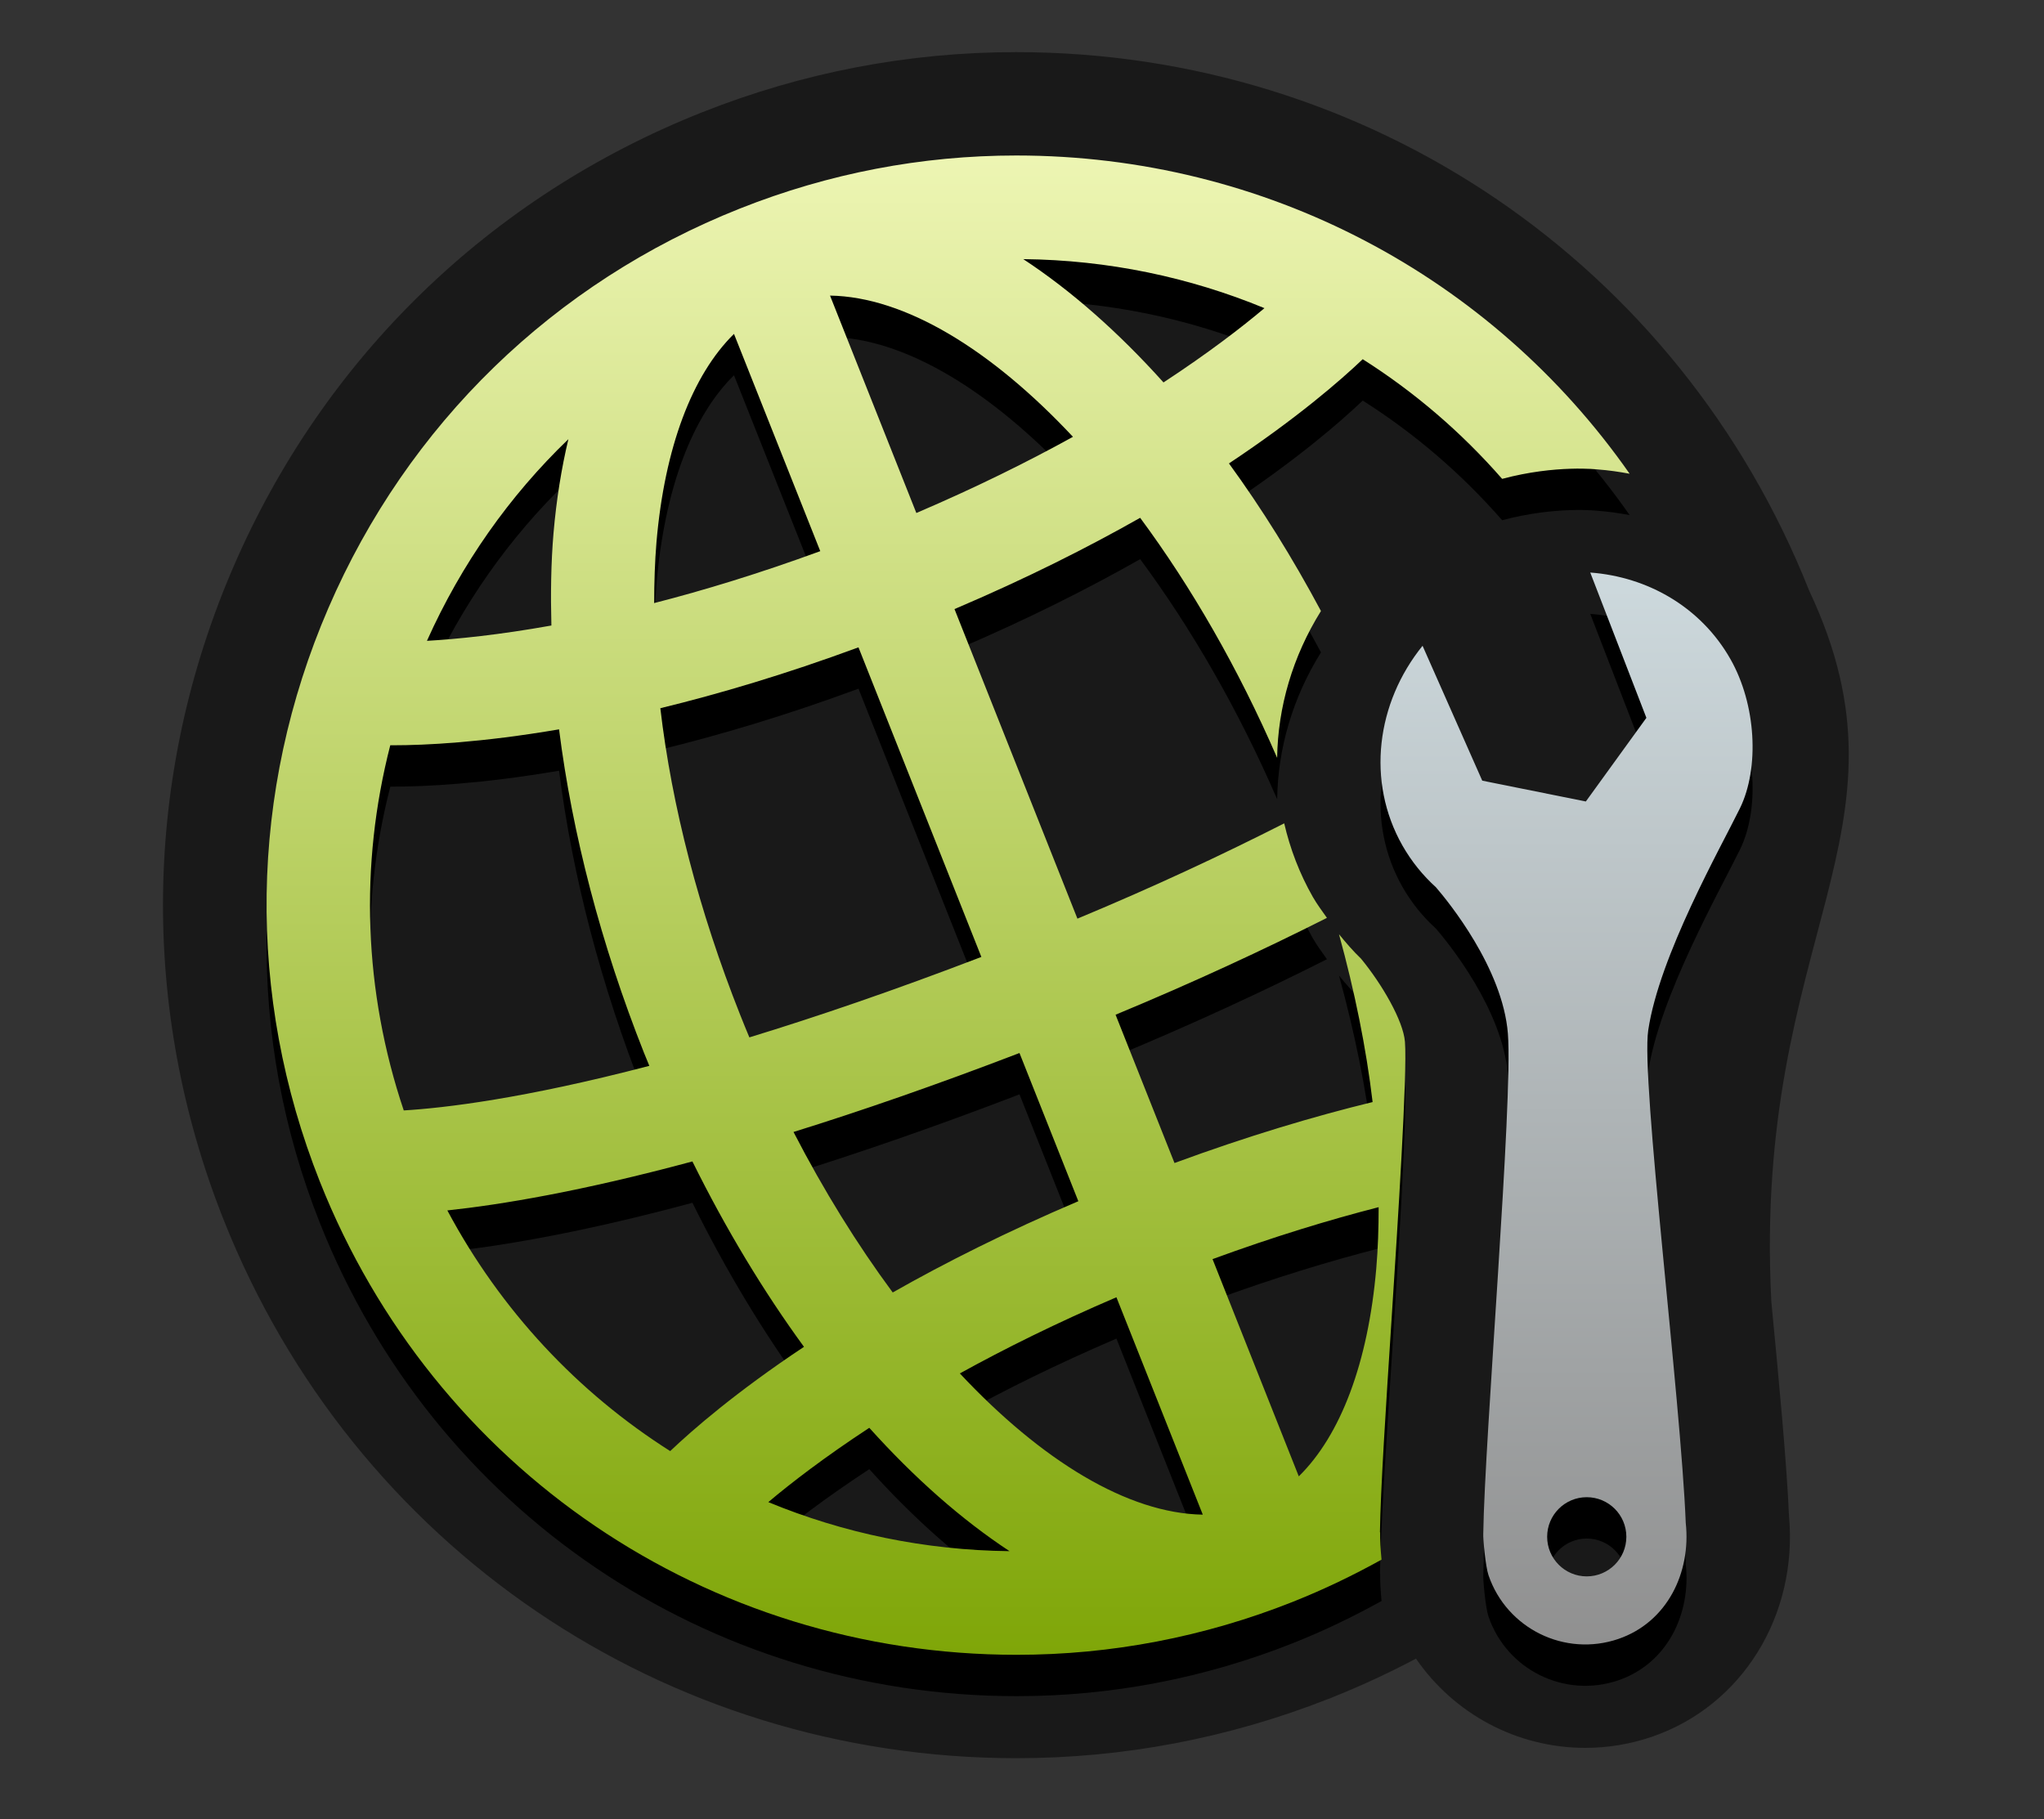 <?xml version="1.0" encoding="UTF-8"?>
<svg xmlns="http://www.w3.org/2000/svg" xmlns:xlink="http://www.w3.org/1999/xlink" contentScriptType="text/ecmascript" zoomAndPan="magnify" baseProfile="tiny" contentStyleType="text/css" version="1.1" width="98.855px" preserveAspectRatio="xMidYMid meet" viewBox="0 0 98.855 88" height="88px" x="0px" y="0px">
    <rect x="0" y="0" width="98.855" height="88" fill="#333333" stroke="none"/>
    <path d="M 87.507 28.587 C 87.501 28.578 87.499 28.569 87.495 28.561 C 81.22 12.743 66.165 2.521 49.145 2.521 C 43.933 2.521 38.815 3.502 33.935 5.44 C 23.694 9.506 15.649 17.315 11.283 27.431 C 6.916 37.548 6.75 48.76 10.815 58.998 C 17.093 74.818 32.147 85.04 49.165 85.04 C 54.322 85.04 59.391 84.078 64.228 82.18 L 64.309 82.153 L 64.537 82.057 C 65.893 81.512 67.208 80.898 68.482 80.225 C 70.306 82.879 73.341 84.541 76.673 84.541 C 77.767 84.541 78.85 84.36 79.894 84.004 C 84.258 82.51 86.962 78.131 86.522 73.313 C 86.413 70.775 86.045 66.867 85.668 62.957 C 84.762 45.275 93.007 40.275 87.507 28.587 z " fill-opacity="0.5" stroke-opacity="0.5"/>
    <path fill="none" d="M 56.271 18.498 C 58.43 17.083 60.05 15.835 61.153 14.905 C 57.531 13.407 53.591 12.577 49.489 12.533 C 51.802 14.052 54.088 16.066 56.271 18.498 z "/>
    <path fill="none" d="M 43.176 62.514 C 45.703 61.078 48.68 59.578 52.153 58.1 L 49.307 50.932 C 45.237 52.494 41.6 53.748 38.376 54.751 C 39.839 57.583 41.462 60.197 43.176 62.514 z "/>
    <path fill="none" d="M 31.935 34.255 C 32.492 38.991 33.8 44.056 35.795 49.082 C 35.941 49.449 36.091 49.813 36.241 50.176 C 39.497 49.18 43.223 47.909 47.461 46.285 L 41.518 31.31 C 37.966 32.621 34.766 33.565 31.935 34.255 z "/>
    <path fill="none" d="M 35.499 16.15 C 33.477 18.136 32.145 21.645 31.753 26.214 C 31.671 27.17 31.641 28.162 31.639 29.17 C 34.04 28.554 36.728 27.737 39.672 26.658 L 35.499 16.15 z "/>
    <path fill="none" d="M 26.77 25.786 C 26.91 24.166 27.153 22.652 27.489 21.242 C 24.635 23.986 22.313 27.281 20.649 30.994 C 22.091 30.913 24.128 30.708 26.666 30.254 C 26.63 28.724 26.647 27.222 26.77 25.786 z "/>
    <path fill="none" d="M 56.799 56.254 C 60.35 54.946 63.55 53.996 66.38 53.305 C 66.069 50.682 65.515 47.953 64.755 45.189 C 64.547 44.934 64.359 44.666 64.171 44.396 C 61.14 45.926 57.734 47.51 53.949 49.081 L 56.799 56.254 z "/>
    <path fill="none" d="M 46.161 29.459 L 52.105 44.433 C 55.822 42.888 59.145 41.328 62.106 39.824 C 61.865 38.782 61.748 37.72 61.762 36.656 C 59.886 32.325 57.605 28.378 55.137 25.044 C 52.609 26.48 49.635 27.98 46.161 29.459 z "/>
    <path fill="none" d="M 65.902 17.374 C 64.83 18.396 62.725 20.225 59.433 22.415 C 61.013 24.583 62.506 26.978 63.882 29.553 C 64.194 29.053 64.53 28.563 64.91 28.093 C 64.91 28.093 66.241 25.93 70.314 24.01 C 71.116 23.632 71.902 23.361 72.642 23.163 C 70.677 20.91 68.406 18.962 65.902 17.374 z "/>
    <path fill="none" d="M 51.892 21.128 C 47.94 16.908 43.767 14.357 40.143 14.297 L 44.318 24.813 C 47.203 23.578 49.719 22.33 51.892 21.128 z "/>
    <path fill="none" d="M 31.149 50.928 C 29.058 45.66 27.676 40.326 27.04 35.279 C 23.28 35.921 20.551 36.049 19.029 36.049 C 18.972 36.049 18.93 36.048 18.879 36.048 C 17.381 41.863 17.593 47.957 19.529 53.714 C 21.468 53.597 25.32 53.151 31.406 51.556 C 31.321 51.344 31.233 51.137 31.149 50.928 z "/>
    <path fill="none" d="M 62.814 71.407 C 64.838 69.422 66.169 65.913 66.562 61.344 C 66.644 60.387 66.675 59.397 66.676 58.387 C 64.273 59.002 61.587 59.821 58.643 60.9 L 62.814 71.407 z "/>
    <path fill="none" d="M 46.422 66.43 C 50.372 70.651 54.547 73.202 58.171 73.26 L 53.994 62.745 C 51.11 63.98 48.594 65.229 46.422 66.43 z "/>
    <path fill="none" d="M 42.042 69.061 C 39.885 70.475 38.265 71.723 37.159 72.654 C 40.782 74.153 44.723 74.982 48.825 75.026 C 46.513 73.508 44.226 71.491 42.042 69.061 z "/>
    <path fill="none" d="M 33.487 56.176 C 28.115 57.624 24.224 58.27 21.635 58.545 C 24.214 63.379 27.941 67.35 32.41 70.186 C 33.481 69.164 35.587 67.332 38.88 65.143 C 36.931 62.469 35.111 59.456 33.487 56.176 z "/>
    <path d="M 66.74 76.112 C 66.768 74.058 67.027 70.047 67.303 65.8 C 67.608 61.068 68.069 53.915 67.949 52.39 C 67.869 51.368 66.833 49.593 65.824 48.368 C 65.44 48 65.095 47.597 64.76 47.188 C 65.52 49.953 66.074 52.681 66.385 55.304 C 63.555 55.994 60.355 56.946 56.804 58.253 L 53.954 51.08 C 57.739 49.509 61.142 47.927 64.176 46.395 C 63.943 46.063 63.697 45.738 63.495 45.385 C 62.849 44.251 62.394 43.052 62.11 41.823 C 59.149 43.326 55.826 44.886 52.109 46.431 L 46.164 31.46 C 49.639 29.981 52.611 28.481 55.143 27.045 C 57.611 30.378 59.892 34.326 61.768 38.657 C 61.802 36.199 62.521 33.744 63.887 31.553 C 62.511 28.979 61.018 26.584 59.438 24.415 C 62.73 22.226 64.834 20.397 65.907 19.374 C 68.412 20.962 70.682 22.91 72.65 25.162 C 75.258 24.465 77.286 24.707 77.286 24.707 C 77.807 24.746 78.313 24.82 78.816 24.914 C 72.139 15.365 61.211 9.521 49.151 9.521 C 44.573 9.521 40.077 10.384 35.786 12.087 C 26.787 15.659 19.719 22.522 15.882 31.412 C 12.043 40.302 11.898 50.154 15.471 59.154 C 20.989 73.055 34.218 82.039 49.173 82.039 C 53.741 82.039 58.232 81.179 62.516 79.481 C 62.523 79.477 62.531 79.475 62.537 79.473 C 62.546 79.469 62.554 79.465 62.559 79.463 C 64.034 78.877 65.452 78.192 66.817 77.436 C 66.768 76.938 66.744 76.471 66.749 76.114 L 66.74 76.112 L 66.74 76.112 z M 52.153 60.1 C 48.68 61.579 45.706 63.079 43.176 64.514 C 41.462 62.198 39.839 59.583 38.378 56.751 C 41.6 55.749 45.234 54.494 49.307 52.932 L 52.153 60.1 z M 47.463 48.285 C 43.228 49.909 39.499 51.18 36.243 52.176 C 36.093 51.814 35.94 51.449 35.797 51.082 C 33.802 46.057 32.491 40.991 31.937 36.255 C 34.768 35.565 37.967 34.621 41.52 33.31 L 47.463 48.285 z M 61.154 16.905 C 60.051 17.835 58.431 19.083 56.272 20.498 C 54.088 18.066 51.802 16.052 49.49 14.533 C 53.592 14.577 57.531 15.407 61.154 16.905 z M 51.893 23.128 C 49.72 24.33 47.205 25.578 44.319 26.813 L 40.144 16.297 C 43.768 16.356 47.941 18.907 51.893 23.128 z M 31.753 28.214 C 32.146 23.645 33.477 20.136 35.499 18.15 L 39.672 28.658 C 36.728 29.737 34.04 30.554 31.639 31.17 C 31.64 30.162 31.671 29.17 31.753 28.214 z M 27.489 23.242 C 27.153 24.652 26.91 26.166 26.77 27.786 C 26.647 29.223 26.629 30.724 26.666 32.255 C 24.131 32.709 22.094 32.914 20.649 32.995 C 22.314 29.281 24.635 25.986 27.489 23.242 z M 18.878 38.046 C 18.932 38.046 18.974 38.047 19.028 38.047 C 20.549 38.047 23.279 37.919 27.039 37.277 C 27.678 42.326 29.06 47.659 31.148 52.925 C 31.232 53.136 31.32 53.343 31.405 53.552 C 25.319 55.146 21.467 55.593 19.528 55.709 C 17.592 49.954 17.38 43.861 18.878 38.046 z M 21.636 60.545 C 24.225 60.27 28.115 59.624 33.488 58.176 C 35.112 61.457 36.932 64.469 38.884 67.143 C 35.591 69.332 33.488 71.164 32.414 72.186 C 27.942 69.35 24.216 65.379 21.636 60.545 z M 37.16 74.654 C 38.264 73.722 39.886 72.474 42.043 71.06 C 44.229 73.492 46.516 75.507 48.826 77.026 C 44.725 76.982 40.783 76.152 37.16 74.654 z M 46.423 68.43 C 48.596 67.229 51.111 65.981 53.995 64.745 L 58.172 75.26 C 54.548 75.202 50.374 72.65 46.423 68.43 z M 66.563 63.344 C 66.17 67.914 64.839 71.422 62.815 73.408 L 58.644 62.901 C 61.588 61.822 64.274 61.004 66.677 60.388 C 66.677 61.396 66.645 62.387 66.563 63.344 z "/>
    <path d="M 84.151 41.094 C 85.102 39.149 84.94 36.07 83.686 33.871 C 82.261 31.367 79.693 29.899 76.911 29.692 L 79.626 36.72 L 76.698 40.766 L 71.688 39.759 L 68.801 33.235 C 66.572 35.991 66.065 39.794 67.83 42.901 C 68.272 43.675 68.82 44.347 69.449 44.916 C 70.029 45.59 72.679 48.825 72.928 51.996 C 73.182 55.221 71.802 71.542 71.737 76.182 C 71.72 76.4 71.846 77.772 71.99 78.19 C 72.874 80.777 75.686 82.155 78.271 81.272 C 80.635 80.461 81.79 78.061 81.53 75.661 C 81.287 69.613 79.355 54.229 79.716 51.827 C 80.25 48.236 83.202 43.028 84.151 41.094 z M 76.74 78.246 C 75.683 78.246 74.827 77.387 74.827 76.33 C 74.827 75.274 75.683 74.416 76.74 74.416 C 77.8 74.416 78.657 75.273 78.657 76.33 C 78.657 77.387 77.799 78.246 76.74 78.246 z "/>
    <linearGradient x1="29.053" gradientTransform="matrix(1 0 0 1 16.8 656.59)" y1="-649.069" x2="29.053" gradientUnits="userSpaceOnUse" y2="-576.552" xlink:type="simple" xlink:actuate="onLoad" id="SVGID_1_" xlink:show="other">
        <stop stop-color="#edf5b3" offset="0"/>
        <stop stop-color="#7fa608" offset="1"/>
    </linearGradient>
    <path fill="url(#SVGID_1_)" d="M 66.739 74.112 C 66.767 72.058 67.026 68.047 67.302 63.8 C 67.607 59.068 68.068 51.915 67.948 50.39 C 67.868 49.368 66.832 47.593 65.823 46.368 C 65.439 46.0 65.094 45.597 64.759 45.188 C 65.519 47.953 66.073 50.681 66.384 53.304 C 63.554 53.994 60.354 54.946 56.803 56.253 L 53.953 49.08 C 57.738 47.509 61.141 45.927 64.175 44.395 C 63.942 44.063 63.696 43.738 63.494 43.385 C 62.848 42.251 62.393 41.052 62.109 39.824 C 59.148 41.327 55.825 42.887 52.108 44.433 L 46.163 29.46 C 49.638 27.981 52.61 26.481 55.142 25.045 C 57.61 28.378 59.891 32.326 61.767 36.657 C 61.801 34.199 62.52 31.744 63.886 29.553 C 62.51 26.979 61.017 24.584 59.437 22.415 C 62.729 20.226 64.833 18.397 65.906 17.374 C 68.411 18.962 70.681 20.91 72.649 23.162 C 75.257 22.465 77.285 22.707 77.285 22.707 C 77.806 22.746 78.312 22.82 78.815 22.914 C 72.138 13.365 61.21 7.521 49.15 7.521 C 44.572 7.521 40.076 8.384 35.785 10.087 C 26.786 13.659 19.718 20.522 15.881 29.412 C 12.042 38.302 11.897 48.154 15.47 57.154 C 20.988 71.055 34.217 80.039 49.172 80.039 C 53.74 80.039 58.231 79.179 62.515 77.481 C 62.522 77.477 62.53 77.475 62.536 77.473 C 62.545 77.469 62.553 77.465 62.558 77.463 C 64.033 76.877 65.451 76.192 66.816 75.436 C 66.767 74.938 66.743 74.471 66.748 74.114 L 66.739 74.112 L 66.739 74.112 z M 52.152 58.1 C 48.679 59.579 45.705 61.079 43.175 62.514 C 41.461 60.198 39.838 57.583 38.377 54.751 C 41.599 53.749 45.233 52.494 49.306 50.932 L 52.152 58.1 z M 47.462 46.285 C 43.227 47.909 39.498 49.18 36.242 50.176 C 36.092 49.814 35.939 49.449 35.796 49.082 C 33.801 44.056 32.49 38.991 31.936 34.255 C 34.767 33.565 37.966 32.621 41.519 31.31 L 47.462 46.285 z M 61.153 14.905 C 60.05 15.835 58.43 17.083 56.271 18.498 C 54.087 16.066 51.801 14.052 49.489 12.533 C 53.591 12.577 57.531 13.407 61.153 14.905 z M 51.892 21.128 C 49.719 22.33 47.204 23.578 44.318 24.813 L 40.143 14.297 C 43.767 14.356 47.94 16.907 51.892 21.128 z M 31.75 26.214 C 32.145 21.645 33.476 18.136 35.498 16.15 L 39.671 26.658 C 36.727 27.737 34.039 28.554 31.638 29.17 C 31.639 28.162 31.67 27.17 31.75 26.214 z M 27.489 21.242 C 27.153 22.652 26.91 24.166 26.77 25.786 C 26.647 27.223 26.629 28.724 26.666 30.255 C 24.131 30.709 22.094 30.914 20.649 30.995 C 22.313 27.281 24.635 23.986 27.489 21.242 z M 18.875 36.046 C 18.931 36.046 18.973 36.047 19.027 36.047 C 20.548 36.047 23.278 35.919 27.038 35.277 C 27.677 40.326 29.059 45.659 31.147 50.925 C 31.231 51.136 31.319 51.343 31.404 51.552 C 25.318 53.146 21.466 53.593 19.527 53.709 C 17.591 47.954 17.379 41.861 18.875 36.046 z M 21.635 58.545 C 24.224 58.27 28.114 57.624 33.487 56.176 C 35.111 59.457 36.931 62.469 38.883 65.143 C 35.59 67.332 33.487 69.164 32.413 70.186 C 27.941 67.35 24.215 63.379 21.635 58.545 z M 37.159 72.654 C 38.263 71.722 39.885 70.474 42.042 69.06 C 44.228 71.492 46.515 73.507 48.825 75.026 C 44.724 74.982 40.782 74.152 37.159 72.654 z M 46.422 66.43 C 48.595 65.229 51.11 63.981 53.994 62.745 L 58.171 73.26 C 54.547 73.202 50.373 70.65 46.422 66.43 z M 66.562 61.344 C 66.169 65.914 64.838 69.422 62.814 71.408 L 58.643 60.901 C 61.587 59.822 64.273 59.004 66.676 58.388 C 66.676 59.396 66.644 60.387 66.562 61.344 z "/>
    <linearGradient x1="58.965" gradientTransform="matrix(1 0 0 1 16.8 656.59)" y1="-628.898" x2="58.965" gradientUnits="userSpaceOnUse" y2="-577.051" xlink:type="simple" xlink:actuate="onLoad" id="SVGID_2_" xlink:show="other">
        <stop stop-color="#cdd9dd" offset="0"/>
        <stop stop-color="#909090" offset="1"/>
    </linearGradient>
    <path fill="url(#SVGID_2_)" d="M 84.15 39.094 C 85.101 37.149 84.939 34.07 83.685 31.871 C 82.26 29.367 79.692 27.899 76.91 27.692 L 79.625 34.72 L 76.697 38.766 L 71.687 37.759 L 68.8 31.235 C 66.571 33.991 66.064 37.794 67.829 40.901 C 68.271 41.675 68.819 42.347 69.448 42.916 C 70.028 43.589 72.678 46.825 72.927 49.996 C 73.181 53.221 71.801 69.542 71.736 74.182 C 71.719 74.4 71.845 75.772 71.989 76.19 C 72.873 78.777 75.685 80.155 78.27 79.272 C 80.634 78.461 81.789 76.061 81.529 73.661 C 81.286 67.613 79.354 52.229 79.715 49.827 C 80.25 46.236 83.201 41.028 84.15 39.094 z M 76.739 76.246 C 75.682 76.246 74.826 75.387 74.826 74.33 C 74.826 73.274 75.682 72.416 76.739 72.416 C 77.799 72.416 78.656 73.273 78.656 74.33 C 78.656 75.387 77.798 76.246 76.739 76.246 z "/>
</svg>

